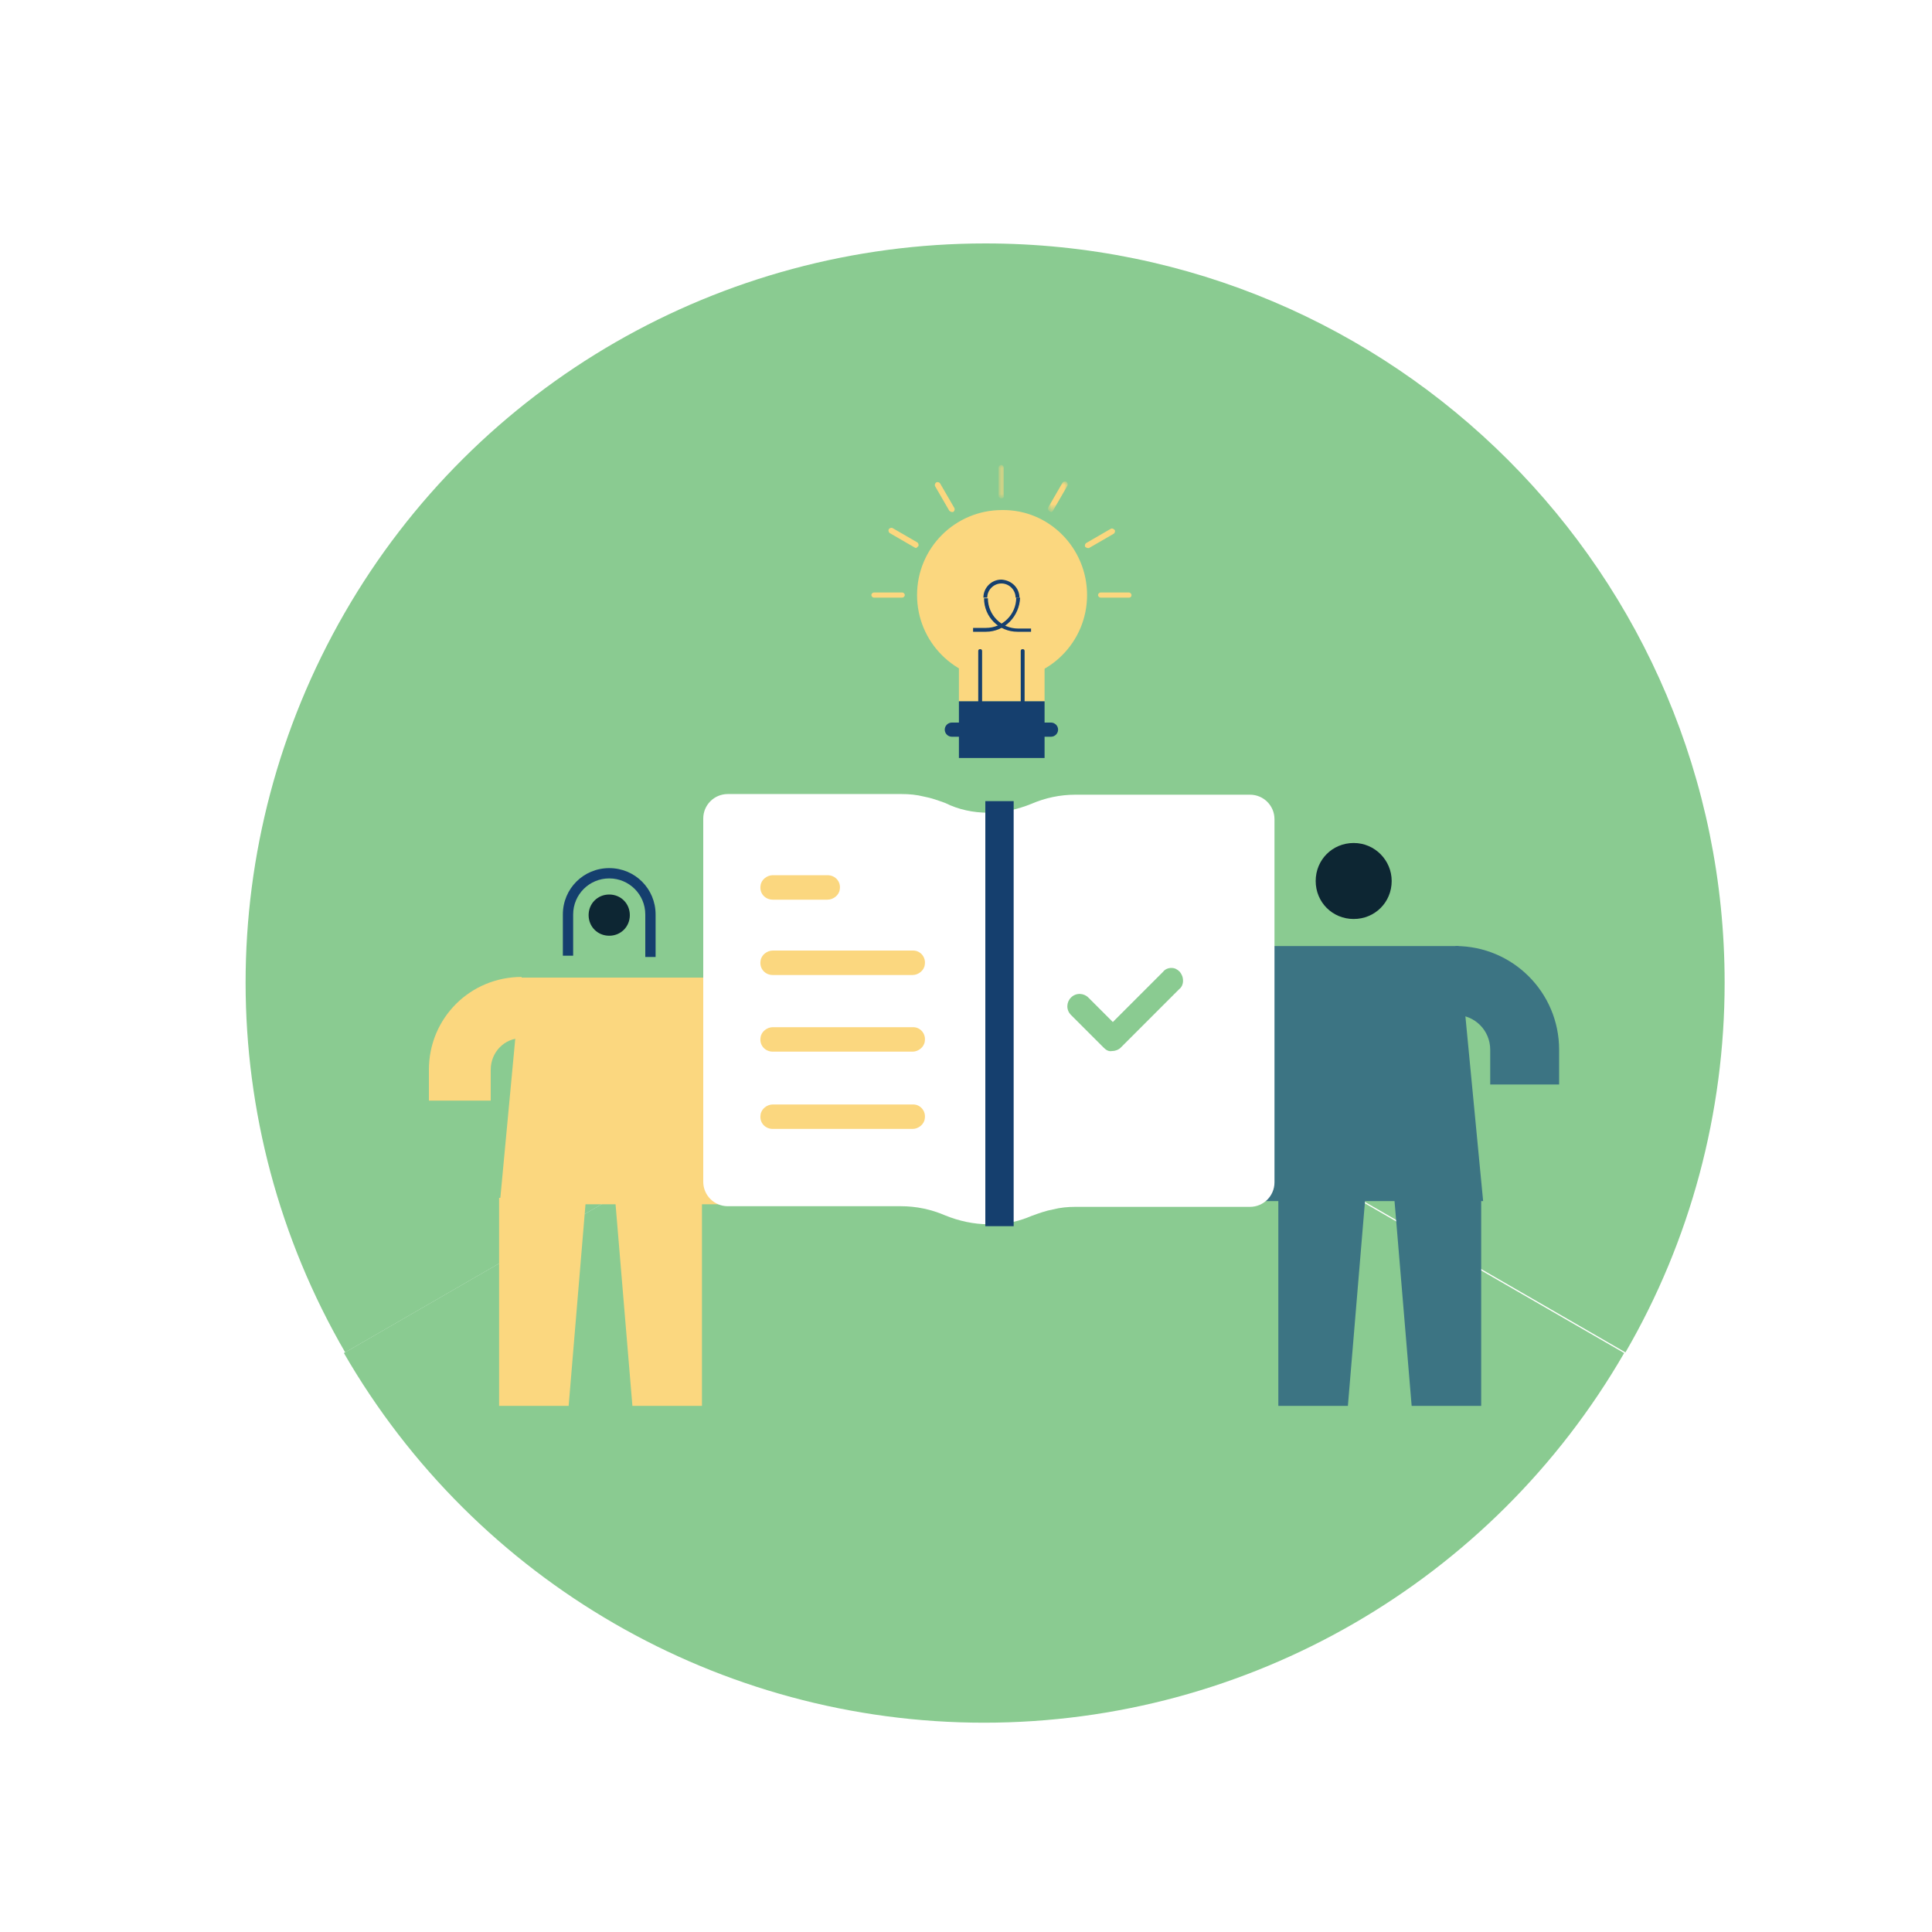 <?xml version="1.0" encoding="utf-8"?>
<!-- Generator: Adobe Illustrator 23.0.1, SVG Export Plug-In . SVG Version: 6.00 Build 0)  -->
<svg version="1.1" id="Capa_1" xmlns="http://www.w3.org/2000/svg" xmlns:xlink="http://www.w3.org/1999/xlink" x="0px" y="0px"
	 viewBox="0 0 300 300" style="enable-background:new 0 0 300 300;" xml:space="preserve">
<style type="text/css">
	.st0{fill:#8ACB91;}
	.st1{fill-rule:evenodd;clip-rule:evenodd;fill:#FBD77F;}
	.st2{fill-rule:evenodd;clip-rule:evenodd;fill:#3C7483;}
	.st3{fill-rule:evenodd;clip-rule:evenodd;fill:#0D2633;}
	.st4{fill-rule:evenodd;clip-rule:evenodd;fill:#153F6E;}
	.st5{fill:#FFFFFF;}
	.st6{fill:#FBD77F;}
	.st7{fill:#153F6E;}
	.st8{filter:url(#Adobe_OpacityMaskFilter);}
	.st9{fill-rule:evenodd;clip-rule:evenodd;fill:#FFFFFF;}
	.st10{mask:url(#mask-2_2_);fill-rule:evenodd;clip-rule:evenodd;fill:#FBD77F;}
	.st11{filter:url(#Adobe_OpacityMaskFilter_1_);}
	.st12{mask:url(#mask-2_1_);fill-rule:evenodd;clip-rule:evenodd;fill:#FBD77F;}
</style>
<g>
	<g>
		<path class="st0" d="M267.8,152.6c0,20.2-5.3,40-15.4,57.4L153,152.6V37.8C216.4,37.8,267.8,89.2,267.8,152.6z"/>
		<path class="st0" d="M153,37.8v114.8l-99.4,57.4C33,174.5,33,130.8,53.5,95.2S112,37.8,153,37.8z"/>
		<path class="st0" d="M53.4,210.1l99.4-57.4l99.4,57.4c-20.5,35.5-58.4,57.4-99.4,57.4C111.8,267.5,73.9,245.6,53.4,210.1z"/>
	</g>
	<polyline id="Fill-214_5_" class="st1" points="88.3,218.3 77.5,218.3 77.5,186 91,186 88.3,218.3 	"/>
	<polyline id="Fill-215_5_" class="st1" points="98.2,218.3 109,218.3 109,186 95.5,186 98.2,218.3 	"/>
	<polyline id="Fill-213_5_" class="st2" points="230.3,186.5 190.4,186.5 194.1,146.9 226.5,146.9 230.3,186.5 	"/>
	<path id="Fill-217_12_" class="st2" d="M178,168.4v-5.4c0-8.9,7.2-16.1,16.1-16.1v10.7c-3,0-5.4,2.4-5.4,5.4v5.4H178"/>
	<path id="Fill-217_9_" class="st2" d="M242.1,168.4h-10.7v-5.4c0-3-2.4-5.4-5.4-5.4v-10.7c8.9,0,16.1,7.2,16.1,16.1V168.4"/>
	<path id="Fill-181_4_" class="st3" d="M216.1,136.8c0,3.3-2.6,5.9-5.9,5.9s-5.9-2.6-5.9-5.9c0-3.3,2.6-5.9,5.9-5.9
		S216.1,133.6,216.1,136.8"/>
	<polyline id="Fill-213_3_" class="st1" points="113.3,187 77.6,187 80.9,151.8 109.9,151.8 113.3,187 	"/>
	<path id="Fill-217_13_" class="st1" d="M66.6,170.9v-4.8c0-8,6.4-14.4,14.4-14.4v9.5c-2.7,0-4.8,2.2-4.8,4.9v4.8H66.6"/>
	<path id="Fill-218_2_" class="st3" d="M97.8,142.1c0,1.8-1.4,3.2-3.2,3.2c-1.8,0-3.2-1.4-3.2-3.2c0-1.8,1.4-3.2,3.2-3.2
		C96.4,138.9,97.8,140.3,97.8,142.1"/>
	<path id="Fill-219_2_" class="st4" d="M101.8,148.6h-1.6v-6.6c0-3.1-2.5-5.6-5.6-5.6c-3.1,0-5.6,2.5-5.6,5.6v6.4h-1.6v-6.4
		c0-4,3.2-7.2,7.2-7.2c4,0,7.2,3.2,7.2,7.2V148.6"/>
	<g>
		<path class="st5" d="M197.9,127.2v56.4c0,2.1-1.7,3.8-3.8,3.8H167c-1.2,0-2.3,0.1-3.5,0.4c-1.1,0.2-2.2,0.6-3.3,1
			c-2.1,0.9-4.4,1.4-6.8,1.4v-64c2.3,0,4.6-0.5,6.8-1.4c2.1-0.9,4.4-1.4,6.8-1.4h27.1C196.2,123.4,197.9,125.1,197.9,127.2z"/>
		<path class="st5" d="M153.5,126.2v63.9c-2.3,0-4.6-0.5-6.8-1.4c-2.1-0.9-4.4-1.4-6.8-1.4H113c-2.1,0-3.8-1.7-3.8-3.8v-56.4
			c0-2.1,1.7-3.8,3.8-3.8h27c1.2,0,2.3,0.1,3.5,0.4c1.1,0.2,2.2,0.6,3.3,1C148.8,125.7,151.1,126.2,153.5,126.2z"/>
		<g>
			<path class="st6" d="M120,139.7h8.5c0.9,0,1.8-0.7,1.9-1.6c0.2-1.2-0.7-2.2-1.9-2.2H120c-0.9,0-1.8,0.7-1.9,1.6
				C117.9,138.7,118.8,139.7,120,139.7z"/>
			<path class="st6" d="M141.8,147.6H120c-0.9,0-1.8,0.7-1.9,1.6c-0.2,1.2,0.7,2.2,1.9,2.2h21.7c0.9,0,1.8-0.7,1.9-1.6
				C143.8,148.6,142.9,147.6,141.8,147.6z"/>
			<path class="st6" d="M141.8,159.5H120c-0.9,0-1.8,0.7-1.9,1.6c-0.2,1.2,0.7,2.2,1.9,2.2h21.7c0.9,0,1.8-0.7,1.9-1.6
				C143.8,160.5,142.9,159.5,141.8,159.5z"/>
			<path class="st6" d="M141.8,171.5H120c-0.9,0-1.8,0.7-1.9,1.6c-0.2,1.2,0.7,2.2,1.9,2.2h21.7c0.9,0,1.8-0.7,1.9-1.6
				C143.8,172.5,142.9,171.5,141.8,171.5z"/>
		</g>
		<path class="st0" d="M183.2,150.9c-0.4-0.4-0.8-0.6-1.3-0.6c-0.5,0-1,0.2-1.3,0.6l-7.8,7.8l-3.8-3.8c-0.7-0.7-1.9-0.8-2.7,0
			c-0.7,0.7-0.8,1.9,0,2.7l5.1,5.1c0.4,0.4,0.8,0.6,1.3,0.5c0.5,0,1-0.2,1.3-0.5l9.1-9.1c0.4-0.3,0.6-0.8,0.6-1.3
			C183.7,151.7,183.5,151.3,183.2,150.9z"/>
	</g>
	<rect x="153" y="124.4" class="st7" width="4.4" height="66"/>
	<g>
		<path id="Fill-195_2_" class="st1" d="M168.8,92.4c0,7.3-5.9,13.2-13.2,13.2c-7.3,0-13.2-5.9-13.2-13.2c0-7.3,5.9-13.2,13.2-13.2
			C162.9,79.1,168.8,85.1,168.8,92.4"/>
		<path id="Fill-196_2_" class="st4" d="M158.3,92.8h-0.6c0-1.2-1-2.2-2.2-2.2c-1.2,0-2.2,1-2.2,2.2h-0.6c0-1.5,1.2-2.8,2.8-2.8
			C157.1,90.1,158.3,91.3,158.3,92.8"/>
		<path id="Fill-197_2_" class="st4" d="M160,98.1h-2c-2.9,0-5.2-2.3-5.2-5.2h0.6c0,2.6,2.1,4.7,4.7,4.7h2V98.1"/>
		<path id="Fill-198_2_" class="st4" d="M153.1,98.1h-2v-0.6h2c2.6,0,4.7-2.1,4.7-4.7h0.6C158.3,95.7,156,98.1,153.1,98.1"/>
		<polygon id="Fill-199_2_" class="st1" points="148.9,108.9 162.2,108.9 162.2,102.3 148.9,102.3 		"/>
		<path id="Fill-200_2_" class="st4" d="M152.2,113.5c-0.2,0-0.3-0.1-0.3-0.3v-12.1c0-0.2,0.1-0.3,0.3-0.3c0.2,0,0.3,0.1,0.3,0.3
			v12.1C152.5,113.4,152.4,113.5,152.2,113.5"/>
		<path id="Fill-201_2_" class="st4" d="M158.8,113.5c-0.2,0-0.3-0.1-0.3-0.3v-12.1c0-0.2,0.1-0.3,0.3-0.3c0.2,0,0.3,0.1,0.3,0.3
			v12.1C159.1,113.4,159,113.5,158.8,113.5"/>
		<polygon id="Fill-202_2_" class="st4" points="148.9,117.7 162.2,117.7 162.2,108.9 148.9,108.9 		"/>
		<path id="Fill-203_2_" class="st4" d="M163.2,114.4h-15.4c-0.6,0-1.1-0.5-1.1-1.1c0-0.6,0.5-1.1,1.1-1.1h15.4
			c0.6,0,1.1,0.5,1.1,1.1C164.3,113.9,163.8,114.4,163.2,114.4"/>
		<path id="Fill-204_2_" class="st1" d="M140.1,92.8h-4.4c-0.2,0-0.4-0.2-0.4-0.4c0-0.2,0.2-0.4,0.4-0.4h4.4c0.2,0,0.4,0.2,0.4,0.4
			C140.5,92.6,140.3,92.8,140.1,92.8"/>
		<path id="Fill-205_2_" class="st1" d="M175.3,92.8h-4.4c-0.2,0-0.4-0.2-0.4-0.4c0-0.2,0.2-0.4,0.4-0.4h4.4c0.2,0,0.4,0.2,0.4,0.4
			C175.7,92.6,175.6,92.8,175.3,92.8"/>
		<path id="Fill-206_2_" class="st1" d="M168.9,85.1c-0.1,0-0.3-0.1-0.4-0.2c-0.1-0.2,0-0.5,0.2-0.6l3.8-2.2c0.2-0.1,0.4,0,0.6,0.2
			c0.1,0.2,0,0.5-0.2,0.6l-3.8,2.2L168.9,85.1"/>
		<g id="Group-210_2_" transform="translate(184.663, 0)">
			<g id="Clip-208_2_">
			</g>
			<defs>
				<filter id="Adobe_OpacityMaskFilter" filterUnits="userSpaceOnUse" x="-21.9" y="74.8" width="3" height="4.6">
					<feColorMatrix  type="matrix" values="1 0 0 0 0  0 1 0 0 0  0 0 1 0 0  0 0 0 1 0"/>
				</filter>
			</defs>
			<mask maskUnits="userSpaceOnUse" x="-21.9" y="74.8" width="3" height="4.6" id="mask-2_2_">
				<g class="st8">
					<polygon id="path-1_2_" class="st9" points="-18.8,72.2 -29.6,72.2 -29.6,79.5 -18.8,79.5 					"/>
				</g>
			</mask>
			<path id="Fill-207_2_" class="st10" d="M-21.5,79.5l-0.2-0.1c-0.2-0.1-0.3-0.4-0.2-0.6l2.2-3.8c0.1-0.2,0.4-0.3,0.6-0.2
				c0.2,0.1,0.3,0.4,0.2,0.6l-2.2,3.8C-21.2,79.4-21.3,79.5-21.5,79.5"/>
			<defs>
				<filter id="Adobe_OpacityMaskFilter_1_" filterUnits="userSpaceOnUse" x="-29.6" y="72.2" width="0.8" height="5.2">
					<feColorMatrix  type="matrix" values="1 0 0 0 0  0 1 0 0 0  0 0 1 0 0  0 0 0 1 0"/>
				</filter>
			</defs>
			<mask maskUnits="userSpaceOnUse" x="-29.6" y="72.2" width="0.8" height="5.2" id="mask-2_1_">
				<g class="st11">
					<polygon id="path-1_1_" class="st9" points="-18.8,72.2 -29.6,72.2 -29.6,79.5 -18.8,79.5 					"/>
				</g>
			</mask>
			<path id="Fill-209_2_" class="st12" d="M-29.2,77.4c-0.2,0-0.4-0.2-0.4-0.4v-4.4c0-0.2,0.2-0.4,0.4-0.4c0.2,0,0.4,0.2,0.4,0.4V77
				C-28.7,77.2-28.9,77.4-29.2,77.4"/>
		</g>
		<path id="Fill-211_2_" class="st1" d="M147.8,79.5c-0.1,0-0.3-0.1-0.4-0.2l-2.2-3.8c-0.1-0.2,0-0.5,0.2-0.6c0.2-0.1,0.5,0,0.6,0.2
			l2.2,3.8c0.1,0.2,0,0.5-0.2,0.6L147.8,79.5"/>
		<path id="Fill-212_2_" class="st1" d="M142.2,85.1l-0.2-0.1l-3.8-2.2c-0.2-0.1-0.3-0.4-0.2-0.6c0.1-0.2,0.4-0.3,0.6-0.2l3.8,2.2
			c0.2,0.1,0.3,0.4,0.2,0.6C142.4,85,142.3,85.1,142.2,85.1"/>
	</g>
	<polyline id="Fill-214_7_" class="st2" points="209.3,218.3 198.5,218.3 198.5,186 212,186 209.3,218.3 	"/>
	<polyline id="Fill-215_7_" class="st2" points="219.2,218.3 230,218.3 230,186 216.5,186 219.2,218.3 	"/>
</g>
</svg>
